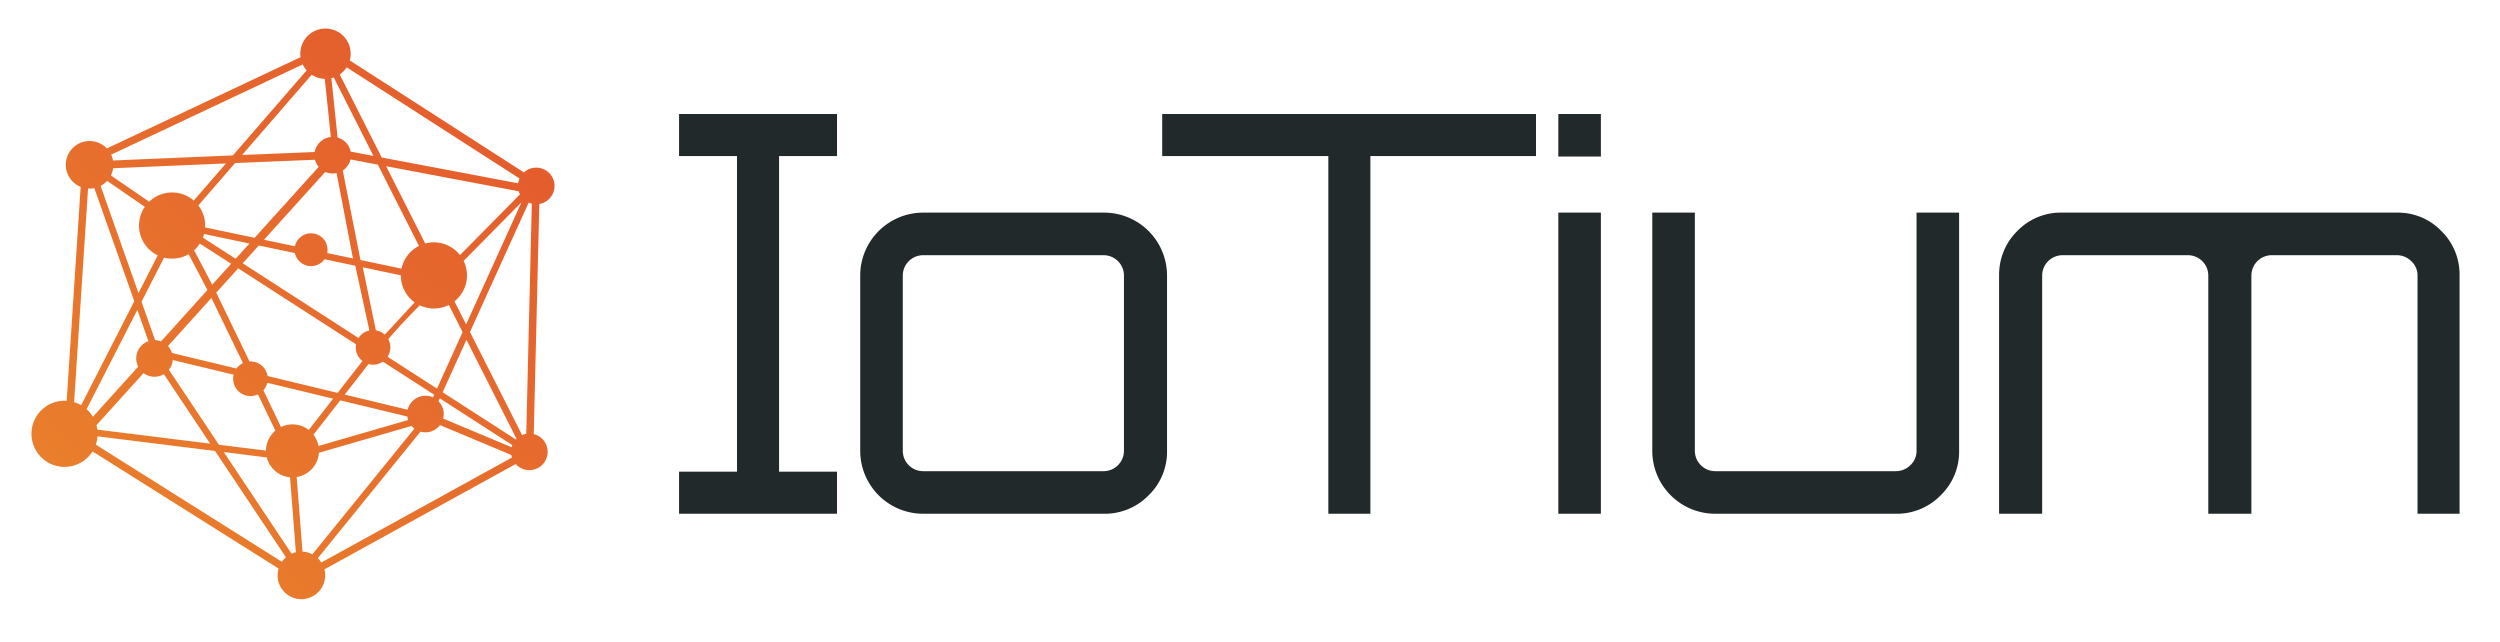 <svg id="Layer_1" data-name="Layer 1" xmlns="http://www.w3.org/2000/svg" xmlns:xlink="http://www.w3.org/1999/xlink" viewBox="0 0 834.121 214.105"><defs><style>.cls-1{fill:#22292b;}.cls-2{fill-rule:evenodd;fill:url(#GradientFill_1);}</style><linearGradient id="GradientFill_1" x1="355.256" y1="-178.369" x2="-1.399" y2="217.735" gradientUnits="userSpaceOnUse"><stop offset="0" stop-color="#db282e"/><stop offset="1" stop-color="#eb892c"/></linearGradient></defs><title>iotium</title><path class="cls-1" d="M245.903,157.38V52.063h-19.336V38.033h52.703v14.031H259.934v105.316h19.335v14.03h-52.703v-14.03Zm553.772-86.437a20.1,20.1,0,0,1,14.896,6.15,20.332,20.332,0,0,1,6.063,14.809v79.507H806.603V91.903a6.376,6.376,0,0,0-2.078-4.763,6.79,6.79,0,0,0-4.851-1.992h-41.747a6.802,6.802,0,0,0-6.755,6.755v79.507h-14.377V91.903a6.804,6.804,0,0,0-6.755-6.755H688.12a6.805,6.805,0,0,0-6.756,6.755v79.507h-14.376V91.775a21.976,21.976,0,0,1,.595-5.051,20.347,20.347,0,0,1,5.469-9.631,20.098,20.098,0,0,1,14.896-6.15Zm-160.226,0h14.204v79.507a20.177,20.177,0,0,1-6.151,14.81,20.384,20.384,0,0,1-14.982,6.149h-60.28a20.999,20.999,0,0,1-20.961-20.96V70.943h14.205v79.507a6.801,6.801,0,0,0,6.756,6.756h60.28a6.791,6.791,0,0,0,4.851-1.991,6.373,6.373,0,0,0,2.079-4.765V70.943Zm-119.52,100.467V70.943h14.204v100.467Zm0-133.379h14.204V52.235h-14.204V38.031Zm-132.164.001H512.484v14.031h-55.258v119.347h-14.029V52.063H387.765V38.033Zm-79.795,32.91a20.999,20.999,0,0,0-20.96,20.96v58.547a20.997,20.997,0,0,0,20.96,20.96h60.28a20.388,20.388,0,0,0,14.983-6.149,20.183,20.183,0,0,0,6.148-14.81V91.903a20.995,20.995,0,0,0-21.131-20.96Zm60.28,14.205a6.802,6.802,0,0,1,6.755,6.755v58.547a6.801,6.801,0,0,1-6.755,6.756h-60.28a6.799,6.799,0,0,1-6.756-6.756V91.903a6.8,6.8,0,0,1,6.756-6.755Z"/><path class="cls-2" d="M100.28,19.075,35.648,49.519a7.938,7.938,0,1,0-8.734,12.828l-4.661,71.38c-.238-.016-.478-.024-.719-.024a11.036,11.036,0,1,0,9.34,16.915l62.077,39.076a7.937,7.937,0,1,0,15.28.274l63.833-35.148a6.103,6.103,0,1,0,6.016-9.989l1.859-76.776a6.104,6.104,0,1,0-5.138-10.528l-58.102-37.37a8.399,8.399,0,1,0-16.496-2.237,8.52,8.52,0,0,0,.079,1.156Zm-44.236,96.382L70.537,99.414l10.528,21.746a5.792,5.792,0,0,0-2.162,1.8l-21.519-5.181a6.09,6.09,0,0,0-1.341-2.322Zm15.953-18.132.148.309,7.33-8.113,39.309,25.357a5.9,5.9,0,0,0-.089,1.023,5.768,5.768,0,0,0,2.227,4.558l-8.274,10.627-23.379-5.629a5.778,5.778,0,0,0-5.704-4.865c-.103,0-.204.003-.305.008l-11.263-23.274Zm8.566-9.746.421.272,5.369-5.943-.843-.177,12.897,2.705a5.504,5.504,0,0,0,9.855,2.067l10.284,2.158,4.696,21.596a5.783,5.783,0,0,0-3.626,2.514L80.563,87.579Zm6.615-7.768.898.189,20.454-22.64a5.981,5.981,0,0,0,.982.341,6.161,6.161,0,0,0,2.788.051l5.468,28.477-8.592-1.803a5.504,5.504,0,0,0-10.773-2.26L87.178,79.811Zm19.144-24.127L84.947,79.342l-16.513-3.465c.011-.205.018-.412.018-.619a10.99,10.99,0,0,0-2.277-6.712l11.866-13.687.4-.461,26.662-1.097a6.175,6.175,0,0,0,.286.851,6.097,6.097,0,0,0,.932,1.532ZM83.224,81.249l-4.597,5.088.777.501L67.693,79.286a11.174,11.174,0,0,0,.396-1.213l15.135,3.176Zm-5.292,7.283-.814-.525-6.318,6.994-6.041-11.506a11.069,11.069,0,0,0,1.911-2.225l11.262,7.262Zm-8.719,8.226-15.479,17.133a6.084,6.084,0,0,0-1.98-.397l-4.533-12.826,7.513-14.702a11.055,11.055,0,0,0,8.207-1.153l6.271,11.946Zm-23.11,25.581-15.106,16.721c-.061-.102-.124-.203-.189-.303a11.011,11.011,0,0,0-1.391-1.738c-.168-.171-.341-.338-.52-.498l16.933-33.128,3.693,10.445a6.109,6.109,0,0,0-3.65,7.983c.07.178.147.351.231.518Zm-13.913,19.521,15.705-17.383-.069-.053a6.101,6.101,0,0,0,6.845.419l15.455,23.182-37.644-4.686a11.747,11.747,0,0,0-.291-1.479Zm92.414-89.837-7.603-1.438a6.11,6.11,0,0,0-4.365-4.686l-2.068-19.813q.408-.099.798-.235l13.237,26.172Zm-7.649,1.181,9.118,1.725-.65-1.287,1.224,2.421,13.141,25.983a11.063,11.063,0,0,0-5.821,7.583l-13.697-2.874-5.898-29.871a6.141,6.141,0,0,0,2.068-2.293,6.066,6.066,0,0,0,.516-1.387Zm11.872,2.246,44.246,8.372a6.098,6.098,0,0,0,.417,1.024l-20.013,20.27a11.041,11.041,0,0,0-11.605-3.871l-12.541-24.796-.504-1Zm44.044,5.706-45.515-8.611-14.008-27.697a8.459,8.459,0,0,0,2.317-2.385l57.67,37.091a6.033,6.033,0,0,0-.332.948,5.706,5.706,0,0,0-.132.653Zm-67.864-10.436-24.234.99,23.213-26.773a8.351,8.351,0,0,0,4.375,1.378l2.023,19.399a6.107,6.107,0,0,0-5.377,5.007Zm-67.252,5.41,37.629-1.595-.348.401-10.391,11.984a11.033,11.033,0,0,0-14.878.384l-12.763-8.775a7.932,7.932,0,0,0,.75-2.399Zm39.252-3.467.708-.817-40.012,1.701a7.805,7.805,0,0,0-.625-1.939l63.921-30.109a8.436,8.436,0,0,0,1.308,1.982L77.007,52.662Zm69.804,89.172,23.793,9.972a6.34,6.34,0,0,0,.21.849l-63.598,35.019a8.015,8.015,0,0,0-1.184-1.429l34.262-42.227a6.109,6.109,0,0,0,6.427-2.071l.088-.112Zm23.897,7.392-22.842-9.572a6.11,6.11,0,0,0-1.544-5.771l.438-.963,20.925,13.494,3.257,2.101a6.835,6.835,0,0,0-.233.712Zm-47.761-27.753a5.776,5.776,0,0,0,4.799-.816l17.126,11.046-.399.879a6.105,6.105,0,0,0-8.456,4.13l-20.998-5.056,7.928-10.184Zm6.376-2.441a5.781,5.781,0,0,0,.232-5.868c3.338-3.937,6.833-7.591,10.482-11.296a11.049,11.049,0,0,0,9.714-.123l4.592,9.079-8.543,18.834-16.476-10.626Zm-.93-7.366a5.747,5.747,0,0,0-2.983-1.462l-4.365-21.018,12.688,2.663-.001.046a11.021,11.021,0,0,0,4.62,8.98l-9.959,10.79ZM77.95,125.015a5.778,5.778,0,0,0,8.115,6.56l5.812,12.107a8.825,8.825,0,0,0-3.135,6.659l-15.706-1.955-16.682-25.021a6.066,6.066,0,0,0,1.282-3.242l20.314,4.893Zm9.924,5.196a5.758,5.758,0,0,0,1.306-2.492l21.969,5.29-8.136,10.45a8.849,8.849,0,0,0-9.259-.996l-5.88-12.252ZM48.322,69.005a11.038,11.038,0,0,0,4.308,16.199l-6.428,12.578-12.637-35.751a7.955,7.955,0,0,0,2.18-1.674l12.578,8.647ZM89.011,152.613a8.85,8.85,0,0,0,7.755,6.626l1.956,25.02a7.867,7.867,0,0,0-1.443.492L74.662,150.827l14.349,1.786Zm9.978,6.552a8.846,8.846,0,0,0,7.412-8.096l30.919-8.953a6.093,6.093,0,0,0,.94.886l-34.035,41.945a7.886,7.886,0,0,0-3.291-.892l-1.945-24.891Zm7.282-10.369a8.796,8.796,0,0,0-1.679-3.747l8.929-11.469,22.382,5.39a6.134,6.134,0,0,0,.277,1.164l-29.91,8.662Zm45.358-48.257a11.04,11.04,0,0,0,3.059-13.488l19.309-19.558-18.478,40.735-3.89-7.689ZM29.38,62.911q.256.017.517.017a7.999,7.999,0,0,0,1.573-.156l13.338,37.733-17.73,34.691a10.964,10.964,0,0,0-2.351-1.022l4.652-71.263Zm2.584,85.441a11.005,11.005,0,0,0,.574-2.769l39.213,4.882,23.652,35.478a7.977,7.977,0,0,0-1.354,1.491l-62.084-39.082Zm143.618-3.61a6.07,6.07,0,0,0-1.388.413l-17.39-34.383,19.584-43.174a6.065,6.065,0,0,0,1.054.365l-1.859,76.779Zm-3.245,1.665c-.074.073-.146.148-.217.226l-24.434-15.758,7.941-17.509Z"/></svg>